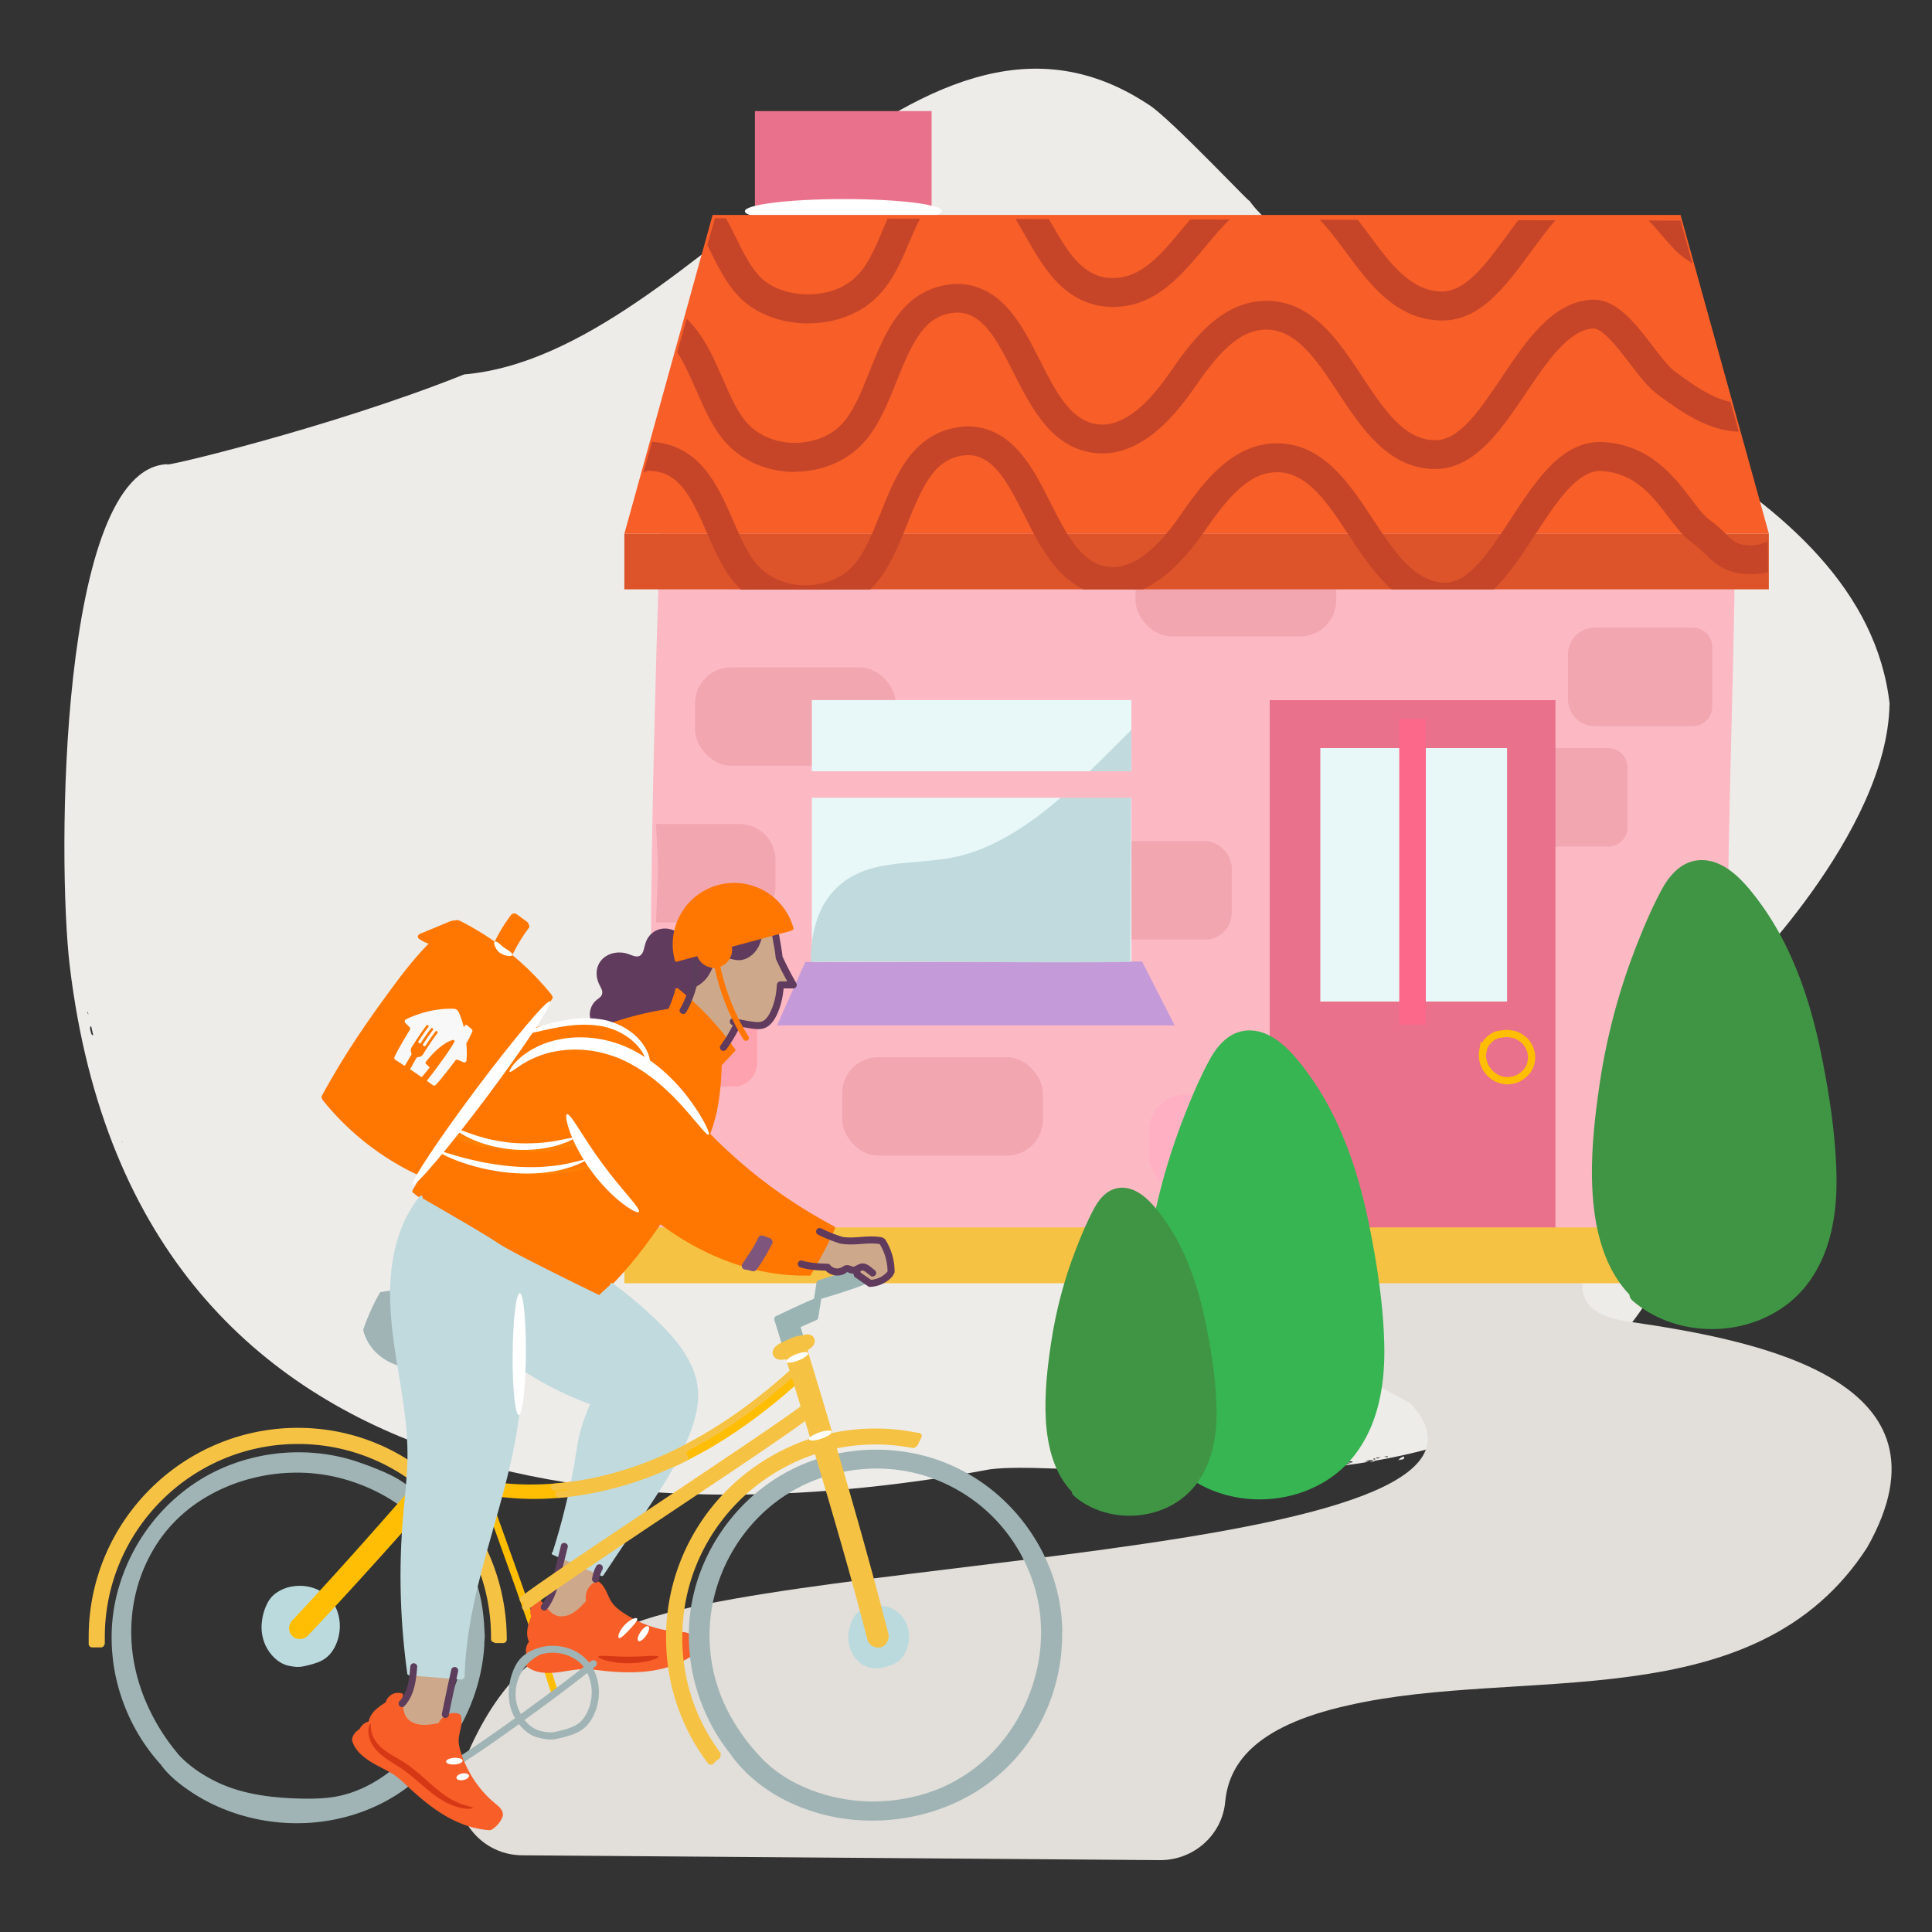 <svg xmlns="http://www.w3.org/2000/svg" viewBox="0 0 200 200"><rect x="0" y="0" width="200" height="200" fill="#333333" stroke="none"/><defs><clipPath id="clippath-2"><path style="stroke-width:0;fill:none" d="m183 55.6-1.12-4.05-2.79-10.12-5.12-18.59-28.66-.07-20.73-.05-50.57-.13-9.2 32.71-.01 5.74 46.63-.03h71.61L183 55.6z"/></clipPath><style>.cls-10,.cls-12,.cls-15,.cls-16,.cls-17,.cls-18,.cls-19,.cls-20,.cls-23,.cls-24,.cls-25,.cls-26,.cls-28,.cls-31,.cls-32,.cls-34,.cls-35,.cls-6,.cls-7{stroke-width:0}.cls-6{fill:#603b5d}.cls-7{fill:#5c3d5b}.cls-10{fill:#3f9544}.cls-12{fill:#c64528}.cls-15{fill:#d63715}.cls-16{fill:#cea88a}.cls-17{fill:#c1dade}.cls-18{fill:#badade}.cls-19{fill:#a0b4b5}.cls-20{fill:#f70}.cls-23{fill:#fff}.cls-24{fill:#e8f8f9}.cls-25{fill:#ea718b}.cls-26{fill:#ffbe04}.cls-28{fill:#fd7f03}.cls-31{fill:#fcb9c4}.cls-32{fill:#f2a6b0}.cls-34{fill:#f75e28}.cls-35{fill:#f6c243}</style></defs><path d="M195.62 72.93c-2.6-23.45-37.83-33.61-56.5-44.62-2.67-1.58-7.97-4.76-9.89-7.7 1.57 1.94-8.23-8.61-10.47-9.87C94.35-5.25 72.43 36.65 48.05 38.76c-13.89 5.56-31.86 9.79-30.71 9.29-11.23.4-11.45 40.99-10.11 52.03C14.35 158.83 71 158 102.5 152.1c12.74-1.6 68.27 11.02 74.05-35.03-1.44-4.14 1.08-6.82.9-12.01 1.49-.77-.77 5.13.59 2.15.64 1.88.47-3.34.72-3.91-.54 1.73-1.63 2.27-.88.09 2.24-1.8 17.51-17.32 17.72-30.47Zm-9.49-17.53s-.08 0-.11-.01l.11.01Zm-43.94 95.69c-.09-.17.22-.13.18 0h-.18Zm-3.73.55c-.95.48-.65-.49.07-.37-.45.18.22.34-.07.37ZM82.59 20.66c0-.01.01-.02 0 0Zm60.31 130.19c-.17.08-.32.2-.48.06.17-.02.32-.04.48-.06Zm.21-.01c.17-.04.71-.2.52.02-.15-.05-.33-.09-.52-.02Zm16.91-109.42c-.11-.05-.56-.15-.14-.1l.14.1Zm-77.3-21.06c-.09.17-.17.46-.33.2.08-.06.22-.17.33-.2Zm-2.42 1.92c-.05.12-.09.24-.14.35-.06-.07.1-.3.14-.35Zm-.76.42v.08c-.04 0-.04-.03 0-.08ZM7.82 104.58s.04.05.03.09l-.03-.09Zm1.26.13c.03.12.05.24.08.36-.03-.08-.16-.27-.08-.36Zm.23 1.73c.13-.68.24.46.34.69-.1.09-.21.02-.34-.69Zm3.31 11.66c.02.05.04.11.06.16-.05-.04-.06-.11-.06-.16Zm104.34 33.95c.46.41-.47.11-.49-.08 2.31-.1 3.2.56.49.08Zm8.09.51-.11-.05c.26-.05.41-.1.11.05Zm12.42-.69c.11 0 .25.01.06.05-.03-.02-.05-.03-.06-.05Zm1.48-.27c.11-.1.44-.13.87-.18-.32.13-.58.31-.87.18Zm.9-.19-.4-.04c.23-.21.89-.03.4.04Zm1.46-.1c.34-.16.65-.23.99-.05-.17.14-.64.02-.99.05Zm3.45-.16c0 .36-.12-.24.59-.37.1.38-.31.29-.59.37Zm3.83-.44s.02-.07.05-.09l-.05.09Zm.15-.79c-.39.04-.38-.14-.42-.32.4-.16.84-.29.42.32Z" style="fill:#eeece9;stroke-width:0" id="BG_Strong"/><g id="Illustrations"><path class="cls-25" d="M78.15 97.74h18.29V11.5H78.15V97.74z"/><path class="cls-23" d="M97.48 21.84c0-.69-4.57-1.24-10.2-1.23-5.63 0-10.18.57-10.17 1.26 0 .69 4.57 1.24 10.2 1.24 5.63 0 10.18-.57 10.17-1.26Z"/><path d="m54.05 192.06 66.01.5c3.46.03 6.44-2.56 6.77-6.01.35-3.7 2.71-7.8 12.77-10.02 17.97-4.11 42.1 1.6 53.69-16.34 9.78-17.26-11.03-21.41-24.72-23.38-8.56-1.23-2.62-7.28-4.37-9.47-1.35-1.69-3.08 3.83 0 0-3.32 4.12-24.18-2.94-29.58 0-2.65 11.65 4.08 13.84 11.38 17.92 15.34 16.55-71.84 15.7-83.25 24.24-7.48-.44-12.39 6.83-14.93 13.49-1.66 4.36 1.57 9.04 6.23 9.07Z" style="fill:#e2ded9;stroke-width:0"/><path class="cls-31" d="m67.34 129.95 111.37-2.47-.45-11.91.59-11.63c-.25-9.12.7-37.73.7-42.93l-.8-1.76-1.49-18.29-108.31.29-.8 19.76c-.11 2.79-.81 26.59-.75 37.42l-.05 31.53Z"/><path class="cls-32" d="M153.56 84.89v-4.71c0-1.51 1.23-2.74 2.74-2.74h10.18c1.11 0 2.01.9 2.01 2.01v6.18c0 1.11-.9 2.01-2.01 2.01H156.3c-1.51 0-2.74-1.23-2.74-2.74Z"/><rect x="118.95" y="113.3" width="20.78" height="10.19" rx="3.73" ry="3.73" style="fill:#ffb1c3;stroke-width:0"/><rect class="cls-32" x="117.55" y="55.69" width="20.78" height="10.19" rx="3.73" ry="3.73"/><rect class="cls-32" x="71.95" y="69.08" width="20.78" height="10.19" rx="3.73" ry="3.73"/><rect class="cls-32" x="106.73" y="87.07" width="20.78" height="10.19" rx="2.74" ry="2.74"/><path class="cls-25" d="M161.02 72.48v55.03h-29.58V72.48h29.58z"/><path class="cls-24" transform="rotate(-180 100.58 86.03)" d="M84.04 72.48h33.08v27.11H84.04z"/><rect x="156.47" y="41.64" width="20.78" height="10.19" rx="1.74" ry="1.74" transform="rotate(-179.98 166.863 46.73)" style="fill:#ff5b00;stroke-width:0"/><path style="fill:#dd542a;stroke-width:0" d="M105.35 55.23H183.11v5.78H64.63v-5.78h40.72z"/><path class="cls-34" d="M64.63 55.23H183.11l-9.14-32.98H73.77l-5.18 18.71-2.82 10.19-1.13 4.08Z"/><rect class="cls-32" x="87.18" y="109.44" width="20.78" height="10.19" rx="3.73" ry="3.73"/><path d="M75.94 102.3c1.35 0 2.44 1.09 2.44 2.44v5.31c0 1.35-1.09 2.44-2.44 2.44h-5.88c-.95 0-1.71-.77-1.71-1.72l.06-6.78c0-.94.77-1.69 1.71-1.69h5.83Z" style="fill:#ffa2af;stroke-width:0"/><path class="cls-32" d="M162.32 72.42v-4.71c0-1.51 1.23-2.74 2.74-2.74h10.18c1.11 0 2.01.9 2.01 2.01v6.18c0 1.11-.9 2.01-2.01 2.01h-10.18c-1.51 0-2.74-1.23-2.74-2.74Z"/><path style="fill:#c59ad9;stroke-width:0" d="M121.6 106.15H80.44l2.92-6.56 34.87-.05 3.37 6.61z"/><path class="cls-17" d="M83.93 99.59c0-8.77 6.03-9.75 8.14-10.07s4.27-.33 6.38-.72c7.25-1.33 13.45-8.05 18.67-13.25l-.11 24.03c-10.4.15-22.68-.15-33.08 0"/><path class="cls-35" transform="rotate(-180 123.87 129.95)" d="M64.63 127.06h118.48v5.78H64.63z"/><path class="cls-31" transform="rotate(-180 100.95 81.22)" d="M83.03 79.85h35.84v2.75H83.03z"/><path class="cls-24" transform="rotate(-180 146.35 90.56)" d="M136.69 77.44h19.33v26.24h-19.33z"/><path transform="rotate(90 146.23 90.26)" style="fill:#fc688a;stroke-width:0" d="M130.42 88.89h31.63v2.75h-31.63z"/><path d="M153.56 108.61c.09-.46.48-.94.88-1.21.19-.14.41-.25.64-.3.25-.05.51-.08.76-.11.25-.02.51.03.76.07.23.04.46.14.66.25.11.06.18.12.3.21.07.05.19.13.27.21.45.46.72 1.09.72 1.74 0 .16-.05.46-.08.61-.05.2-.13.39-.24.57-.18.29-.37.49-.63.69-.26.2-.49.33-.82.43l-.11.03c-.19.04-.42.07-.61.08a2.628 2.628 0 0 1-1.35-.4c-.29-.2-.48-.37-.69-.64-.19-.24-.22-.29-.34-.58-.14-.33-.19-.57-.22-.94-.02-.24.04-.5.08-.73Z" style="stroke-miterlimit:10;stroke:#ffbe00;stroke-width:.75px;fill:none"/><path class="cls-32" d="M80.28 91.76v-2.73a3.73 3.73 0 0 0-3.73-3.73h-8.64l.22 4.46-.22 5.73h8.64a3.73 3.73 0 0 0 3.73-3.73Z"/><g style="clip-path:url(#clippath-2)"><path class="cls-12" d="M83.66 33.48c-2.56 0-5.12-.84-6.91-2.51-1.48-1.44-2.4-3.3-3.28-5.1-1.64-3.33-2.8-5.38-5.81-5.46-.86.02-1.69.88-1.86 1.64-.1.46.09.55.25.63l-1.32 2.7c-1.52-.74-2.24-2.27-1.87-3.97.41-1.89 2.23-3.93 4.79-4 5.06.12 6.97 4.01 8.5 7.13.81 1.64 1.57 3.19 2.66 4.25 2.35 2.2 7.09 2.26 9.54.1 1.41-1.24 2.16-3.01 2.95-4.89.29-.7.59-1.39.91-2.06 1.83-3.79 4.85-6.03 8.13-5.98 4.46.06 6.55 3.74 8.4 6.99 1.56 2.75 3.04 5.35 5.69 5.78 3.4.45 5.51-2.08 7.94-5.01 2.41-2.89 5.13-6.16 9.55-6.24h.07c4.67 0 7.39 3.67 9.8 6.91 2.17 2.92 4.21 5.68 7.36 5.79 2.55.06 4.64-2.79 6.87-5.83 2.61-3.56 5.33-7.23 9.48-7 4.74.27 7.18 3.14 8.96 5.23.62.73 1.21 1.42 1.71 1.74.78.51 1.34.98 1.78 1.36.87.75 1.2 1.03 2.59 1.06 1.23.03 2.63-.62 3.27-1.5.42-.59.28-.97.24-1.1l2.82-1.01c.46 1.29.24 2.66-.63 3.86-1.22 1.7-3.53 2.79-5.77 2.74-2.46-.06-3.44-.89-4.47-1.78-.42-.36-.85-.72-1.46-1.12-.86-.56-1.59-1.41-2.36-2.31-1.59-1.87-3.4-3.98-6.85-4.18-2.56-.16-4.65 2.73-6.89 5.78-2.59 3.53-5.27 7.22-9.39 7.05-4.6-.15-7.29-3.79-9.67-7-2.27-3.05-4.22-5.69-7.37-5.69h-.04c-3.03.05-5.1 2.53-7.28 5.16-2.62 3.15-5.6 6.72-10.68 6.05-4.11-.67-6.1-4.17-7.86-7.27-1.92-3.38-3.27-5.44-5.83-5.47h-.05c-3.02 0-4.85 3.28-5.33 4.29-.3.63-.57 1.27-.85 1.92-.89 2.1-1.8 4.28-3.73 5.98-1.77 1.55-4.23 2.33-6.68 2.33Z"/><path class="cls-12" d="M82.32 48.86h-.17c-2.67-.04-5.17-1.09-6.87-2.88-1.44-1.53-2.35-3.62-3.23-5.64-1.69-3.88-2.93-6.25-5.92-6.35-.8.02-1.63.99-1.85 1.88-.13.56-.03.93.3 1.11l-1.45 2.63c-1.55-.85-2.23-2.56-1.77-4.45.48-1.98 2.32-4.11 4.77-4.17 5.19.17 7.11 4.59 8.66 8.15.81 1.87 1.58 3.63 2.66 4.77 1.14 1.2 2.87 1.91 4.74 1.94 1.88 0 3.62-.62 4.8-1.79 1.31-1.29 2.15-3.4 3.04-5.64 1.64-4.11 3.49-8.77 9.01-9.04 4.64.07 6.74 4.23 8.6 7.9 1.59 3.15 3.09 6.12 5.75 6.61 2.37.43 4.96-1.33 7.68-5.27 2.05-2.96 5.16-7.44 9.96-7.48h.06c4.75 0 7.5 4.16 9.92 7.84 2.2 3.33 4.27 6.47 7.41 6.59 2.6.14 4.77-3.13 7.06-6.54 2.56-3.8 5.2-7.73 9.23-8 2.6-.17 4.58 2.45 6.35 4.76.82 1.08 1.68 2.2 2.34 2.68 2.17 1.58 4.36 3.18 6.71 3.24 1.12 0 2.43-.6 3.13-1.54.3-.4.62-1.03.39-1.73l2.86-.92c.48 1.5.18 3.07-.85 4.44-1.29 1.72-3.5 2.81-5.61 2.73-3.27-.09-5.97-2.06-8.35-3.79-1.06-.77-2-2.01-3-3.32-1.11-1.45-2.79-3.64-3.76-3.58-2.57.17-4.79 3.48-6.95 6.68-2.66 3.95-5.4 8.02-9.67 7.87-4.68-.18-7.4-4.3-9.8-7.94-2.2-3.34-4.28-6.49-7.42-6.49h-.04c-3 .02-5.27 2.94-7.52 6.19-3.45 4.99-7.05 7.18-10.69 6.51-4.12-.76-6.12-4.71-7.89-8.21-1.95-3.87-3.32-6.22-5.87-6.26-3.25.16-4.54 2.8-6.27 7.15-.97 2.43-1.96 4.93-3.73 6.67-1.72 1.69-4.18 2.66-6.79 2.66Z"/><path class="cls-12" d="M83.42 63.6h-.17c-2.67-.04-5.17-1.09-6.87-2.88-1.44-1.53-2.35-3.62-3.23-5.64-1.69-3.88-2.93-6.25-5.92-6.35-.8.02-1.63.99-1.85 1.88-.13.56-.03.93.3 1.11l-1.45 2.63c-1.55-.85-2.23-2.56-1.77-4.45.48-1.98 2.32-4.11 4.77-4.17 5.19.17 7.11 4.59 8.66 8.15.81 1.87 1.58 3.63 2.66 4.77 1.14 1.2 2.87 1.91 4.74 1.94 1.87 0 3.62-.62 4.8-1.79 1.31-1.29 2.15-3.41 3.05-5.64 1.64-4.11 3.5-8.78 9.01-9.03 4.64.07 6.74 4.23 8.59 7.9 1.59 3.15 3.09 6.12 5.75 6.61 2.38.44 4.96-1.34 7.68-5.27 2.05-2.96 5.16-7.44 9.96-7.48h.06c4.75 0 7.5 4.16 9.92 7.84 2.2 3.33 4.27 6.47 7.41 6.59h.1c2.46 0 4.66-3.37 6.79-6.62 2.63-4.03 5.36-8.21 9.61-7.93 4.82.31 7.29 3.57 9.09 5.94.64.84 1.24 1.63 1.74 2 .79.58 1.35 1.11 1.8 1.55.9.87 1.2 1.16 2.57 1.2 1.13.02 2.43-.6 3.13-1.54.3-.4.62-1.03.39-1.73l2.86-.92c.48 1.5.18 3.07-.85 4.44-1.29 1.72-3.5 2.81-5.61 2.73-2.53-.07-3.52-1.02-4.57-2.03-.42-.41-.86-.83-1.48-1.28-.86-.63-1.59-1.59-2.37-2.61-1.61-2.13-3.44-4.54-6.89-4.76-2.5-.18-4.74 3.26-6.9 6.57-2.61 4-5.31 8.14-9.52 7.98-4.68-.18-7.4-4.3-9.8-7.94-2.2-3.34-4.28-6.49-7.42-6.49h-.04c-3 .02-5.27 2.94-7.52 6.19-3.45 4.99-7.05 7.18-10.69 6.51-4.12-.76-6.12-4.71-7.89-8.21-1.95-3.87-3.32-6.22-5.87-6.26-3.25.15-4.54 2.8-6.27 7.15-.97 2.43-1.97 4.93-3.73 6.67-1.72 1.7-4.18 2.66-6.79 2.66Z"/><path d="M62.79 75.66c-2.48-1.36-.52-5.74 2.32-5.81 6.43.21 6.63 8.69 10.19 12.45 2.98 3.14 8.61 3.23 11.69.18 4.12-4.06 3.82-13.91 11.07-14.24 7.08.11 7.04 13.21 14.01 14.49 3.8.7 6.99-2.72 9.19-5.89 2.19-3.16 4.87-6.81 8.74-6.83 7.89-.06 9.45 14.12 17.33 14.43 6.74.26 9.73-14.1 16.46-14.55 2.82-.19 5.42 5.49 7.7 7.15 2.28 1.66 4.72 3.45 7.55 3.53s5.85-2.54 5-5.22" style="stroke:#d73715;stroke-width:7px;stroke-miterlimit:10;fill:none"/></g><path class="cls-10" d="M190.11 121.63c-.09-4.18-.75-8.43-1.58-12.52-.83-4.08-2.04-8.1-3.96-11.81-.96-1.85-2.1-3.59-3.42-5.19-1.24-1.5-2.95-3.09-5.03-3.07-1.91.02-3.2 1.42-4.06 2.98-1.09 1.99-1.97 4.12-2.79 6.23a65.124 65.124 0 0 0-3.64 13.73c-.99 6.63-2.08 16.64 3.05 22.04.01.23.12.46.36.66 5.17 4.41 13.77 3.76 18-1.68 2.5-3.23 3.15-7.38 3.07-11.37Z"/><path d="M143.3 139.26c-.09-4.18-.75-8.43-1.58-12.52-.83-4.08-2.04-8.1-3.96-11.81-.96-1.85-2.1-3.59-3.42-5.19-1.24-1.5-2.95-3.09-5.03-3.07-1.91.02-3.2 1.42-4.06 2.98-1.09 1.99-1.97 4.12-2.79 6.23a65.124 65.124 0 0 0-3.64 13.73c-.99 6.63-2.08 16.64 3.05 22.04.01.23.12.46.36.66 5.17 4.41 13.77 3.76 18-1.68 2.5-3.23 3.15-7.38 3.07-11.37Z" style="fill:#37b552;stroke-width:0"/><path class="cls-10" d="M125.93 145.75c-.06-2.93-.53-5.9-1.11-8.76-.58-2.85-1.43-5.67-2.77-8.26-.67-1.29-1.47-2.51-2.39-3.63-.87-1.05-2.07-2.16-3.52-2.15-1.33.01-2.24.99-2.84 2.08-.76 1.39-1.38 2.88-1.95 4.36-1.2 3.1-2.05 6.33-2.54 9.61-.7 4.64-1.46 11.65 2.14 15.42 0 .16.08.32.25.46 3.62 3.08 9.64 2.63 12.59-1.18 1.75-2.26 2.21-5.17 2.15-7.95Z"/><path class="cls-18" d="M93.81 168.01c-.48-1.08-1.55-1.72-2.7-1.8-.2-.01-.36.18-.36.36 0 .21.17.35.36.36.1 0 .19.02.28.04.09.57.23 1.58.26 1.72.04.2.27.8.21 1.02s-.51.64-.9.66-.72-.23-.92-.59c-.16-.29-.48-1.79-.61-2.42.04-.03.08-.05.13-.08.16-.1.24-.33.13-.5s-.32-.24-.5-.13c-.2.12-.4.26-.55.43s-.28.37-.38.58c-.24.49-.38 1.02-.43 1.57-.09 1 .27 2.02.99 2.72.38.37.83.62 1.36.7.25.04.52.08.78.05s.5-.1.74-.16c.47-.12.93-.28 1.32-.58s.66-.75.84-1.21c.35-.88.32-1.89-.06-2.76ZM34.62 166.18c-.22-.41-.85-.04-.63.37.01.03.03.06.04.08-.59.58-1.94 1.9-2.15 2.12-.27.29-.86.63-1.1.5s-.67-.77-.36-1.17c.31-.41 1.98-2.13 2.03-2.18.03-.03.21-.32.36-.56.03.02.07.04.1.06.4.24.77-.39.37-.63-.94-.57-2.09-.73-3.16-.52-.52.1-1.03.31-1.47.61s-.77.68-1 1.16c-.32.64-.5 1.33-.56 2.04-.09 1.05.19 2.14.82 2.99.42.56.94 1.03 1.6 1.28.31.12.64.16.97.21.35.04.68.02 1.02-.06.62-.14 1.26-.29 1.83-.59s1.03-.8 1.33-1.4c.69-1.34.7-2.99-.02-4.32Z"/><path d="M89.83 132.41c-.11-.18-.32-.21-.5-.13l-.5-.45.06-.03c.18-.08.22-.34.13-.5-.11-.18-.32-.21-.5-.13-1.15.53-2.38.93-3.6 1.3-.03 0-.05.02-.08.03-.14.02-.28.12-.31.26-.09.56-.18 1.12-.27 1.69-.02 0-.04.01-.06.02-1.29.56-2.57 1.16-3.84 1.76-.01 0-.03.01-.04.02-.06.03-.1.07-.13.13v.03a.31.31 0 0 0-.02.25l.75 2.43c.06.19.25.31.45.25s.31-.26.25-.45v-.02l.87-.29c.06.17.26.29.44.23.19-.06.31-.25.25-.45l-.3-.98c.55-.25 1.1-.49 1.65-.73.05-.02.09-.06.12-.11a.37.37 0 0 0 .05-.11c.11-.66.21-1.33.32-1.99.04 0 .07 0 .12-.02.82-.25 1.64-.5 2.45-.77.72-.23 1.45-.47 2.14-.79.18-.08.22-.34.13-.5Z" style="fill:#9ab4b4;stroke-width:0"/><path class="cls-19" d="M50.18 169.58v-.43c0-.04 0-.07-.02-.11-.06-1.81-.3-3.61-.88-5.34-.28-.82-.62-1.62-.99-2.4-.47-.99-.97-1.95-1.59-2.85-.77-1.12-1.67-2.16-2.66-3.1-.34-.32-.86.19-.51.51.85.8 1.63 1.68 2.31 2.63.65.9 1.19 1.86 1.67 2.86.37.78.69 1.47.97 2.26.2.55.37 1.14.51 1.73l-.26.69c-.23-1.32-.63-2.6-1.18-3.82-.76-1.71-1.82-3.28-3.1-4.64-.35-.37-.71-.72-1.09-1.06-.15-.13-.37-.14-.51 0-.13.13-.15.38 0 .51 1.39 1.24 2.56 2.7 3.46 4.33.9 1.63 1.45 3.24 1.74 4.99.29 1.75.24 3.45-.08 5.15-.32 1.69-.92 3.34-1.71 4.87-.81 1.56-1.83 3.02-3 4.33s-2.51 2.52-4 3.47c-1.54.99-3.24 1.68-5.06 1.91-1.02.13-2.05.14-3.08.12a33.97 33.97 0 0 1-3.04-.2c-1.89-.22-3.78-.65-5.51-1.46-1.54-.73-3.01-1.7-4.16-2.97-.01-.03-.03-.05-.05-.08-1.14-1.36-2.1-2.86-2.87-4.46s-1.32-3.27-1.63-5-.35-3.46-.15-5.18c.21-1.72.67-3.37 1.38-4.92.71-1.55 1.64-2.97 2.8-4.2 1.06-1.12 2.26-2.06 3.6-2.83 1.35-.78 2.78-1.37 4.29-1.78 1.52-.41 3.04-.63 4.61-.66 1.57-.03 3.13.14 4.67.52 1.8.45 3.53 1.15 5.12 2.1.39.23.77.48 1.14.74.16.11.4.03.5-.13.09-.16.05-.33-.07-.45l.47-.52c.15.11.35.13.5-.01.13-.13.16-.39 0-.51-.43-.34-.87-.68-1.34-.97-.41-.26-.85-.48-1.3-.69-.91-.42-1.85-.78-2.8-1.11-1.85-.66-3.81-1.01-5.77-1.07-1.96-.06-3.94.17-5.83.69-1.88.51-3.7 1.31-5.34 2.38-1.53 1-2.92 2.23-4.11 3.62a19.623 19.623 0 0 0-2.93 4.6c-.76 1.67-1.3 3.44-1.56 5.25-.27 1.89-.24 3.8.06 5.69.3 1.87.88 3.7 1.7 5.41.81 1.69 1.87 3.27 3.13 4.66.78 1.09 1.85 1.96 2.95 2.71 1.29.89 2.7 1.6 4.17 2.14 2.91 1.07 6.09 1.46 9.17 1.12s6.06-1.39 8.61-3.14c2.5-1.71 4.57-4.02 6.06-6.65 1.48-2.62 2.38-5.57 2.55-8.58 0-.12 0-.24.01-.36 0-.03.01-.06.01-.1v-.21Zm-8.15 14.65s-.05.03-.07.05l-.75-.63c.57-.46 1.11-.95 1.63-1.47 1.3-1.29 2.45-2.74 3.4-4.31.05-.08.09-.15.13-.23.17-.04.58-.13.88-.03.05.02.1.04.14.07-1.29 2.53-3.12 4.79-5.37 6.54Z"/><path class="cls-26" d="M48.76 149.91c.24-.27.38-.43.38-.43l-.52-1.49-.15.16c0-.08-.04-.15-.1-.21-.13-.13-.39-.15-.51 0a890.52 890.52 0 0 1-6.97 8.03c-2.3 2.62-4.62 5.23-6.97 7.81-1.24 1.36-2.49 2.72-3.76 4.06-.04.04-.07.09-.08.14 0 0 0 .01-.01.02-.21.38-.19.88.07 1.23.14.19.31.32.54.39.2.06.41.05.61.02.22-.04.44-.16.59-.32 2.22-2.35 4.4-4.73 6.57-7.13 2.17-2.4 4.45-4.96 6.65-7.47 1.24-1.41 2.47-2.83 3.71-4.25.13-.15.15-.37 0-.51a.138.138 0 0 0-.04-.03Z"/><path style="fill:#f4c044;stroke-width:0" d="M30.06 167.99v-.01.01z"/><path class="cls-26" d="m82.21 142.62-.02-.15.02-.02c.21-.19.11-.45-.08-.56v-.05l-.03.03a.357.357 0 0 0-.39.06 60.029 60.029 0 0 1-5.14 4.14c-1.8 1.28-3.68 2.45-5.64 3.47-2 1.04-4.07 1.91-6.22 2.59-2.25.7-4.56 1.19-6.91 1.41-2.38.22-4.79.18-7.16-.19-.16-.03-.32-.05-.48-.08-.58-1.64-1.16-3.28-1.72-4.93-.74-2.14-1.45-4.29-2.13-6.45-.08-.25-.16-.5-.23-.75-.14-.45-.84-.26-.7.19.66 2.14 1.36 4.26 2.09 6.38.63 1.86 1.28 3.71 1.94 5.56-.05.04-.09.1-.11.17-.05.18.06.41.25.45.03 0 .05 0 .08.01.02.05.04.11.06.16-.04.04-.07.09-.09.15-.05.18.06.41.25.45h.05c.81 2.27 1.63 4.55 2.44 6.82.81 2.26 1.61 4.52 2.39 6.78.72 2.09 1.43 4.19 2.1 6.3.08.24.15.48.23.72.14.45.84.26.7-.19-.65-2.08-1.34-4.15-2.05-6.21-.77-2.25-1.56-4.5-2.36-6.74-.83-2.32-1.66-4.63-2.49-6.95-.04-.13-.09-.25-.13-.38 2.08.33 4.18.43 6.28.31 2.39-.14 4.78-.55 7.1-1.19 2.26-.63 4.45-1.48 6.55-2.51a45.78 45.78 0 0 0 5.86-3.43c1.88-1.29 3.68-2.71 5.4-4.21.21-.19.42-.37.63-.56.28-.25 0-.63-.3-.61Z"/><path class="cls-16" d="M84.2 131.16s.58-1.15.83-1.55.91-1.68.91-1.68.93.38 2.06.43c1.13.05 3.05 0 3.19.08s.49.37.72 1.29c.24.92.43 1.71.33 1.92-.1.21-.26.48-.66.71s-.91.81-1.25.63-.53-.08-.81-.4-.4-.35-.68-.63-.39-.46-.39-.46-.5-.33-.77-.18-.28.3-.67.33-.73.07-1.07-.2-.3-.31-.56-.29c-.25.02-.65.08-.82.03s-.36-.03-.36-.03ZM41.41 176.36c.2 0 .55-.32.77-.83.22-.51.37-.93.44-1.32s.14-.95.14-.95l4.15.41-.73 3.46-.07.69-.63.76s-.97.04-1.51.07-.86.03-1.28-.22-.89-.72-.98-1.09c-.09-.37-.29-.99-.29-.99ZM56.33 166.38s.46-.53.7-1.17.54-1.68.7-2.32l.43-1.74 3.69 1.59-.19.74-.04.42s-.67.72-.72 1.01-.05.99-.05.99-.84.85-1.21 1.08c-.37.23-.86.52-1.3.52s-.77.04-1.16-.27-.84-.85-.84-.85Z"/><path class="cls-35" d="M52.46 169.73c0-4.29-1.23-8.41-3.52-11.95-.45-.93-.9-1.77-1.31-2.36-.59-.86-1.78-1.77-3.08-2.61-3.86-3.24-8.66-5-13.71-5-11.95 0-21.66 9.72-21.66 21.66v.76c.03.17.17.31.36.31h.91c.16 0 .32-.12.35-.28.04-.05.06-.11.05-.18v-.61c0-11.02 8.97-19.99 19.99-19.99s19.99 8.97 19.99 19.99v.22c0 .16.12.29.28.31.06.06.14.09.24.09h.74c.09 0 .19-.04.26-.11.02-.02.04-.05.05-.07a.28.28 0 0 0 .06-.18Z"/><path class="cls-16" d="m71.13 103.78.55-1.67s.44-.12.84-.64c.4-.53.93-1.49 1.05-1.49s1-.91 1-.91 1.21.23 1.74.14.7 0 1.15-.37.95-.95 1.01-1.1.13-.68.13-.68l1.69-.29.42 2.71 1.37 2.37-1.28.08s-.17 1.53-.37 2.08-.55 1.58-1.04 1.84-.5.36-1.02.3-1.77-.27-1.76-.27-.59.76-.65.87-.63 1.06-.63 1.06-.98-1.26-1.57-1.87c-.59-.61-2.62-2.16-2.62-2.16Z"/><path class="cls-34" d="M71.41 169.55c.17.55.14 1.13-.09 1.66-.03.08.04.18.11.2.09.03.17-.03.2-.11.24-.58.27-1.24.09-1.83-.06-.2-.38-.12-.32.09Z"/><path class="cls-34" d="M71.64 169.35c-.22-.28-.56-.36-.9-.4-.39-.04-.79-.04-1.18-.09-.81-.1-1.61-.29-2.38-.56s-1.51-.63-2.21-1.06-1.39-.89-1.78-1.6c-.36-.66-.55-1.44-1.19-1.9-.04-.03-.09-.04-.13-.02-.15-.02-.35.1-.45.16-.2.13-.37.3-.5.5-.27.41-.33.91-.27 1.39-.64.69-1.37 1.47-2.37 1.55-.49.04-.93-.12-1.29-.46s-.67-.75-.98-1.14v-.06c-.02-.08-.12-.14-.2-.11-.36.13-.66.4-.81.76-.08.18-.11.39-.1.58 0 .12.02.3.1.41-.34.84-.64 1.8-.24 2.66-.12.15-.22.32-.27.51-.03.1-.04.21-.05.32 0 .12.02.23.02.34 0 .11-.05.2-.08.3-.03.11-.04.22-.05.34 0 .24.05.46.15.68.02.05.05.07.09.08.01.01.02.03.04.04.78.6 1.85.66 2.8.58 1.18-.1 2.33-.44 3.53-.35.6.04 1.19.13 1.79.19s1.23.1 1.85.12c1.17.03 2.35-.03 3.5-.26 1.21-.24 2.38-.68 3.41-1.35.12-.08.08-.24-.02-.29.07-.15.16-.38.18-.46.02-.11 0-.77-.05-1.13.08-.05.12-.17.05-.26Z"/><path class="cls-28" d="M50.64 142c.2-.69.41-1.38.63-2.06.04-.12-.05-.26-.17-.3-.13-.04-.26.04-.3.17-.22.68-.43 1.37-.63 2.06-.08.3.38.43.47.13Z"/><path class="cls-19" d="M51.23 139.77c.02-.92-.88-1.41-1.62-1.68-.87-.31-1.72-.65-2.52-1.12-1.57-.93-2.82-2.38-4.54-3.06-.46-.18-.95-.3-1.44-.32-.56-.03-1.12.07-1.68.17a.19.19 0 0 0-.16.17c-.01.01-.03.03-.04.05-.64 1.15-1.18 2.36-1.61 3.61-.02.06-.02.11 0 .15v.02c.41 1.61 1.66 2.88 3.2 3.46.92.34 1.91.47 2.88.59 1.03.12 2.07.21 3.11.27 1.17.07 2.34.11 3.52.14.27 0 .29-.36.07-.44.14-.41.43-1.31.59-1.79.11 0 .23-.07.23-.22Z"/><path class="cls-7" d="M79.93 95.14z"/><path class="cls-6" d="M79.93 95.14c-.92-.02-1.46.83-1.72 1.6-.06.16-.11.32-.16.48l-1.71.46s-1.94.58-2.2.68c-.26.11-2 .45-2 .45l-2.11.57c-.32-.81-.28-2.08-.25-2.51.05-.02.09-.06.12-.12.08-.13.04-.35-.11-.42-.55-.25-1.18-.29-1.74-.06-.51.21-.93.62-1.14 1.13-.1.23-.16.48-.22.72-.06.22-.11.45-.25.63-.37.51-.96.15-1.42 0-1.08-.37-2.41-.06-3 .98-.29.51-.32 1.13-.17 1.69.08.3.21.57.36.84.11.21.18.41.12.64-.08.29-.33.43-.55.6-.24.19-.43.43-.55.71-.28.62-.22 1.33.17 1.9.09.14.27.2.42.11.01 0 .02-.01.03-.02.18.18.36.3.36.3s1.93-.69 2.78-.94c.49-.15 4.36-1.01 4.36-1.01l.74-2.07 1.31 1.03.25-1.19c.54-.2 1.04-.54 1.42-.97.27-.32.46-.67.63-1.04.15-.32.29-.68.58-.9.72-.58 1.57.08 2.37-.02.93-.11 1.64-.8 1.99-1.64.18-.43.27-.9.5-1.3.09-.15.21-.3.34-.4.15-.12.28-.16.46-.16.47 0 .47-.72 0-.73Z"/><path class="cls-28" d="M62.87 106.25h.01-.01z"/><path class="cls-20" d="M86.29 126.92a52.671 52.671 0 0 1-8.43-5.59 55.08 55.08 0 0 1-3.78-3.39c-.19-.19-.38-.38-.56-.57.09-.24.18-.48.26-.73.66-2.03.86-4.15.93-6.27 0-.03 0-.06-.01-.08l1.38-1.48c.09-.1.05-.22-.04-.28-1.27-1.82-2.76-3.47-4.4-4.96-.47-.42-.95-.84-1.43-1.23-.02-.01-.03-.02-.05-.03-.09-.04-.21-.02-.25.09a11.248 11.248 0 0 1-.72 2.04c-2.02.3-4.01.8-5.94 1.46-.13.05-.15.2-.09.29-.14.04-.23.06-.27.06.1.03 2.96.76 3.9 1.27.96.52 1.47 1.4 1.94 2.25.47.85.54 2.77.54 2.77l-.19-.16c-.72-.8-1.47-1.58-2.29-2.28l-.06-.09c-.39-.62-3.37-1.7-4.44-1.94-.81-.18-2.45-.11-3.19-.07.06-.13-.09-.32-.26-.23-1.83.92-3.58 2-5.23 3.21a37.85 37.85 0 0 0-4.46 3.85c-.79.79-1.54 1.61-2.26 2.47-.06.07-.06.14-.02.21-.07.07-.11.12-.11.12s3.68.99 4.9 1.22c1.23.23 5.3.14 6.6-.03 1.3-.17 1.74-.38 1.74-.38l.04.04c.17.22.35.44.52.65.38.46.75.89 1.12 1.32-.74.23-3.55 1.06-5.33.84-2.06-.26-4.84-.34-6.52-.68-1.42-.29-3.5-1.04-4.11-1.27.09-.18-.2-.33-.33-.16-.96 1.28-1.85 2.61-2.66 3.99-.02.03-.02.06-.03.09-.03.06-.03.13.04.19 2.15 1.74 4.54 3.12 6.96 4.44a318.98 318.98 0 0 0 12.2 6.3c.06.05.16.07.24 0 2.37-2.22 4.41-4.76 6.23-7.45 1.03.76 2.11 1.47 3.22 2.09 1.72.96 3.62 1.79 5.56 2.34 1.92.55 3.91.87 5.91.88h.64c.06.03.13.02.18-.02a.18.18 0 0 0 .1-.14c.92-1.51 1.73-3.07 2.45-4.68.06-.13-.04-.26-.15-.28Z"/><path class="cls-17" d="M72.24 143.74c-.22-2.15-1.44-4.01-2.84-5.59-.76-.86-1.6-1.65-2.45-2.43-.9-.82-1.84-1.6-2.81-2.34l-.72-.54c-.13-.1-.26.03-.26.17l-1.14 1.05s-8.85-4.28-10.46-5.37c-1.46-.99-6.84-4.08-7.82-4.64.08-.18-.15-.38-.28-.22-1.77 2.19-2.65 4.92-2.95 7.7-.33 3.08.04 6.16.52 9.2.54 3.4 1.21 6.81 1.15 10.27-.03 1.75-.23 3.49-.39 5.24s-.27 3.51-.31 5.27c-.08 3.5.1 7.01.52 10.49.05.42.11.83.16 1.25 0 .05.03.09.07.11.03.04.07.06.13.07l5.43.44c.1 0 .15-.05.17-.13.07-.02.14-.07.14-.17.06-2.56.43-5.09.96-7.59s1.22-4.95 1.91-7.4c.7-2.47 1.4-4.94 1.96-7.45.58-2.59.97-5.21 1.14-7.86.03-.46.05-.92.07-1.39 1.72 1.13 3.55 2.09 5.44 2.89.5.21 1 .41 1.51.59-.29.64-.54 1.3-.76 1.97-.15.47-.29.95-.4 1.43s-.18.96-.26 1.44a69.393 69.393 0 0 1-2.45 10.43v.02c-.11.07-.15.23 0 .3l5 2.18s.06.02.09.02c.06 0 .12-.02.16-.08 1.38-2.09 2.78-4.16 4.16-6.25 1.32-1.99 2.67-3.99 3.75-6.12.54-1.07 1.03-2.17 1.39-3.32.36-1.14.6-2.4.47-3.63Z"/><path class="cls-28" d="M46.6 117.69c1.64.72 3.37 1.21 5.13 1.47 1.77.26 3.57.31 5.35.12 1.01-.11 2-.29 2.98-.55.38-.1.22-.69-.16-.58-3.34.89-6.92.85-10.26-.03-.94-.25-1.85-.56-2.74-.95-.15-.07-.33-.04-.41.11-.08.13-.04.35.11.41ZM45.28 119.33c1.97.91 4.06 1.56 6.2 1.92s4.31.44 6.46.22c1.22-.12 2.43-.33 3.62-.64.38-.1.22-.68-.16-.58-2.04.53-4.15.77-6.26.73-2.11-.04-4.21-.35-6.24-.93a22.82 22.82 0 0 1-3.32-1.24c-.15-.07-.33-.04-.41.11-.08.13-.04.35.11.41Z"/><path class="cls-20" d="M68.66 109c-.57-.92-1.44-1.65-2.41-2.13-1.14-.57-2.39-.82-3.64-.96-1.25-.13-2.58-.15-3.87-.06-1.27.1-2.53.3-3.76.62.74-1.02 1.47-2.04 2.19-3.07.08-.12.04-.28-.06-.37-.01-.04-.04-.08-.06-.11-1.2-1.48-2.55-2.84-4.01-4.05.48-1 1.05-1.95 1.72-2.83.08-.1.04-.26-.04-.35 0-.1-.05-.19-.15-.26l-1.14-.83a.306.306 0 0 0-.23-.03.333.333 0 0 0-.3.15c-.65.86-1.22 1.79-1.69 2.76-.41-.29-.83-.57-1.26-.84-.77-.48-1.55-.92-2.36-1.33-.06-.03-.11-.04-.16-.03a.319.319 0 0 0-.27 0c-.27 0-.54.08-.79.19-.32.13-.64.26-.96.4l-1.93.8c-.15.06-.26.2-.21.37.03.1.12.19.22.22.27.18.57.33.88.43-1.26 1.28-2.38 2.68-3.45 4.12-1.8 2.42-3.38 4.64-4.92 7.07-.94 1.48-1.83 3-2.67 4.53-.06.11-.05.22 0 .3.01.06.04.12.08.17 2.01 2.52 4.48 4.68 7.23 6.35.77.47 1.56.9 2.36 1.28.14.07.31.04.4-.09.03-.01.07-.04.09-.07.63-.79 1.26-1.59 1.89-2.38.24.16.74.47 1.14.53.54.08 3.3 1.09 4.19 1.29.89.2 7.39.36 8.3.23s2.84-.65 2.84-.65l-1.55-1.84s-1.55.19-3 .55-4.73.16-6.97-.27c-1.91-.36-3.4-1.09-3.8-1.3.81-1.02 1.61-2.04 2.41-3.07 1.3-1.67.93 1.77 2.2.08.09.04 2.21-1.02 2.31-1.06 1.79-.78 3.37-5.27 5.32-5.34 1.87-.08 3.82.14 5.57.82.92.35 1.77.87 2.46 1.57.14.14.31.1.42 0 0 .11-.03.2-.03.2l1.72 1.53c0 .1.02.19.03.29.01.16.13.3.3.3.15 0 .32-.14.3-.3-.11-1.22-.24-2.47-.9-3.54Z"/><path d="M48.28 109.81c.02-.07.09-.76 0-1.74s0-.05.01-.07c.39-.7.6-1.21.6-1.21.04-.09 0-.19-.06-.25l-.49-.42-.01-.01c-.06-.04-.15-.03-.19.04l-.12.18h-.01c-.12-.5-.29-1.02-.52-1.54a.58.58 0 0 0-.21-.26.55.55 0 0 0-.32-.1c-2.6-.11-4.85 1.04-4.96 1.11s-.05.04-.07.07c-.06.08-.05.2.02.27l.46.46c.06.07.07.16.03.24-.06.1-1.37 2.24-1.61 2.87-.03.09 0 .2.08.25.31.2.6.39.9.59l.02.02s.08.01.1-.02c.11-.19.37-.62.64-1.08 0-.01.02-.03.02-.04s.03-.09 0-.13c-.09-.2-.09-.45.04-.65.47-.75 1.03-1.6 1.51-2.23.04-.05.12-.07.17-.03.06.04.08.12.04.18-.33.42-.68.94-1.02 1.46-.05.07-.03.16.04.21s.16.03.21-.04c.34-.52.7-1.04 1.03-1.47.04-.05.12-.07.17-.03.06.04.08.12.04.18-.32.42-.68.94-1.01 1.45-.05.07-.03.16.04.21.07.05.16.03.21-.04.34-.52.7-1.04 1.02-1.46.04-.05.12-.07.17-.03.06.04.08.12.04.18-.47.62-1.01 1.44-1.47 2.17s0 .01 0 .02c-.13.2-.35.31-.57.31-.04 0-.08.02-.1.05 0 0-.09.1-.4.66-.13.25-.23.42-.27.5s0 .07.02.09.03.02.05.03c.1.07.21.14.32.21h.02l.02.03c.14.09.27.18.39.27l.3.21s.07.01.09-.01c.5-.59.76-.93.76-.93.02-.03.01-.07-.02-.1l-.33-.3c-.05-.05-.06-.11-.04-.16.01-.03.03-.06.03-.06 1.58-2.02 2.77-2.26 2.77-2.26h.05c.03 0 .06 0 .08.02.05.03.07.09.06.14 0 0 0 .02-.03.06-.39.71-1.19 1.82-1.83 2.68-.54.73-.98 1.29-.98 1.29s0 .06.01.07c.2.14.39.27.59.42.08.06.19.05.27-.01.49-.45 2-2.47 2.07-2.56.06-.07.15-.09.24-.06l.6.26c.09.03.2 0 .26-.08.02-.03.03-.06.04-.09Z" style="fill:#f8f8f8;stroke-width:0"/><path class="cls-7" d="M71.63 99.78c-.01.47 0 .94-.07 1.4s-.19.93-.34 1.38c-.21.63-.47 1.28-.82 1.86-.24.4.39.77.63.37.38-.63.66-1.34.89-2.03.15-.46.27-.93.34-1.41.08-.52.08-1.04.09-1.57.01-.47-.72-.47-.73 0ZM89.12 131.86c-.03-.08-.04-.15-.06-.23v.1-.23c0-.05 0-.1-.03-.14a.28.28 0 0 0-.08-.12.255.255 0 0 0-.12-.08.32.32 0 0 0-.14-.03c-.09 0-.19.04-.26.11l-.06.07c-.03.06-.05.12-.05.18 0 .11 0 .22.02.33.01.08.03.16.06.23.01.05.03.09.07.12.03.04.06.07.1.09.04.03.09.04.14.04.05.01.1 0 .15 0 .09-.03.17-.08.22-.17s.07-.19.04-.28Z"/><path class="cls-6" d="M92.61 131.65c0-1.17-.33-2.32-.95-3.31a.39.39 0 0 0-.2-.16.26.26 0 0 0-.16-.09c-.69-.13-1.39-.1-2.09-.05s-1.35.11-2.01 0h-.01c-.01 0-.02-.01-.04-.02-.75-.23-1.43-.51-2.12-.85-.17-.08-.4-.05-.5.13-.09.16-.05.41.13.5.73.37 1.49.67 2.27.92.02.01.05.02.07.02.7.12 1.39.09 2.09.04.69-.05 1.33-.1 1.98.01.52.85.8 1.83.81 2.83-.12.14-.24.26-.39.37 0 0-.02.01-.03.02-.02.01-.04.03-.05.04-.04.03-.07.05-.11.07-.08.05-.17.1-.26.14-.04.02-.08.04-.12.05-.03 0-.05.02-.08.03-.09.03-.18.06-.27.08l-.27.06c-.03 0-.04 0 0 0h-.14l-1.14-.79-.06-.03.12-.06c.1-.05.11-.06.21-.08-.06.01.06 0 .05 0 .05.01.09.04.13.06.24.15.45.34.68.51.16.12.41.02.5-.13.11-.19.03-.38-.13-.5-.42-.32-.87-.8-1.45-.64-.2.06-.38.17-.57.26-.04.02-.04.02-.1.04-.02 0-.04 0-.06.01h-.03s-.07-.01-.08-.02c-.04-.01-.08-.03-.13-.05-.3-.13-.57-.14-.84.05-.04.03-.07.05-.11.07-.01 0-.09.05-.1.05-.05.02-.1.03-.15.05 0 0-.07.01-.08.02a.956.956 0 0 1-.9-.37c-.06-.08-.16-.11-.26-.11h-.07c-.86-.03-1.71-.07-2.54-.32-.19-.06-.4.07-.45.25-.05.19.07.39.25.45.85.26 1.75.3 2.63.34.29.31.7.47 1.11.5.22.01.44-.02.65-.09.11-.04.22-.09.32-.16.04-.03.09-.08.14-.1 0 0-.05-.03.03 0 .23.11.47.19.74.15h.05c-.09.18-.02.37.14.48l1.15.8s.02.01.03.02c.06.05.14.09.23.08.89-.04 1.75-.43 2.33-1.11.05-.06.08-.13.1-.21a.35.35 0 0 0 .11-.26Z"/><path class="cls-7" d="M58.07 159.99c-.28 1.14-.56 2.29-.85 3.43-.24.94-.51 1.93-1.14 2.69-.12.15-.15.37 0 .51.13.13.39.15.51 0 .69-.84 1.03-1.87 1.3-2.92.3-1.18.59-2.35.88-3.53.11-.45-.59-.65-.7-.19ZM61.72 162.12c-.21.39-.35.82-.42 1.25-.02.1-.02.19.04.28.04.08.13.15.22.17.09.02.2.02.28-.04.07-.05.15-.13.17-.22.05-.3.13-.6.25-.88l-.04.09c.04-.1.09-.19.14-.29.09-.17.05-.4-.13-.5-.17-.09-.4-.05-.5.13Z"/><path class="cls-6" d="M82.4 101.72s-.01-.03-.02-.04c-.5-.86-.95-1.75-1.37-2.65-.09-.76-.23-1.51-.36-2.26-.03-.19-.27-.31-.45-.25-.2.07-.29.25-.25.45.07.37.13.74.2 1.11s.11.71.15 1.07c0 .03 0 .05.02.08 0 .03.02.07.03.1.35.77.74 1.52 1.15 2.26h-.71a.35.35 0 0 0-.22.08c-.09.07-.15.17-.15.29-.05.96-.25 1.92-.67 2.79-.16.34-.38.69-.67.89-.37.24-.8.17-1.24.11a23.5 23.5 0 0 1-1.83-.34.384.384 0 0 0-.45.25c-.05.18.06.4.25.45.02 0 .04 0 .06.01-.37.74-.8 1.45-1.29 2.12-.12.16-.03.41.13.5.18.11.38.03.5-.13.53-.74 1-1.52 1.4-2.34.32.06.65.12.98.17.59.09 1.16.19 1.71-.08.42-.21.74-.61.97-1.02.26-.47.45-.99.59-1.51.13-.49.21-1 .26-1.51h1c.19 0 .37-.17.36-.36a.35.35 0 0 0-.08-.22Z"/><path class="cls-20" d="M82.14 96.09a6.365 6.365 0 0 0-7.81-4.47 6.365 6.365 0 0 0-4.47 7.81c.01.05.04.08.08.1.01 0 .02.02.04.02H70.07l2.12-.57c.27.74.98 1.21 1.74 1.21h.05a23.476 23.476 0 0 0 2.98 7.41c.21.33.73.03.52-.31a22.504 22.504 0 0 1-2.56-5.81c-.13-.47-.25-.94-.35-1.41.84-.31 1.34-1.18 1.19-2.06 2.05-.55 4.11-1.1 6.16-1.66.03 0 .06-.02.08-.04.09-.03.15-.13.12-.22Z"/><path class="cls-19" d="M61.99 174.85c-.05-.75-.25-1.48-.61-2.14l.3-.24c.15-.12.13-.39 0-.51-.15-.15-.36-.12-.51 0l-.18.15c-.07-.09-.14-.18-.22-.26-.75-.82-1.8-1.3-2.89-1.44-1.07-.14-2.21.07-3.15.61-.47.27-.86.61-1.16 1.06-.35.53-.58 1.14-.73 1.75-.08.34-.14.69-.16 1.04v.07c-.05.56 0 1.12.13 1.67.11.43.28.86.51 1.26-1.05.76-2.11 1.5-3.18 2.24-.89.62-1.79 1.22-2.7 1.81-.17.11-.23.32-.13.5.1.16.33.24.5.13 1.81-1.15 3.56-2.39 5.3-3.63.2-.15.41-.29.61-.44.31.4.67.74 1.09 1.01.53.34 1.11.47 1.73.55.31.04.62.06.92 0 .28-.05.56-.12.83-.19.56-.14 1.13-.31 1.64-.59.53-.29.94-.7 1.26-1.21.59-.94.87-2.08.8-3.19Zm-8.27 2.2c-.82-1.87-.14-4.16 1.52-5.36.21-.15.43-.28.66-.39.02 0 .04-.02.05-.03.4-.12.81-.17 1.21-.18.9-.01 1.85.25 2.61.82.25.19.47.41.66.65-1.4 1.12-2.81 2.17-4.28 3.25-.74.55-1.48 1.09-2.23 1.63-.07-.13-.13-.25-.19-.38Zm7.17-.02c-.18.42-.45.88-.8 1.21s-.8.53-1.24.68c-.5.17-1.03.3-1.55.4-.19.04-.51 0-.75-.02-.22-.03-.48-.07-.72-.14-.61-.19-1.13-.61-1.53-1.11 1.61-1.16 3.2-2.33 4.77-3.53.58-.44 1.15-.89 1.72-1.34.17.33.29.69.37 1.06.19.92.1 1.92-.28 2.81Z"/><path class="cls-34" d="M52.06 187.84c-.01-.36-.23-.65-.49-.88-.26-.24-.56-.47-.83-.72-.55-.52-1.04-1.09-1.48-1.71s-.8-1.27-1.11-1.96c-.16-.35-.29-.71-.41-1.08-.13-.41-.26-.83-.26-1.26-.01-.89.5-1.74.22-2.64a.16.16 0 0 0-.07-.09c-.11-.13-.42-.16-.55-.17-.26-.01-.52.04-.75.15-.41.18-.73.52-.95.91-.95.17-2.02.35-2.88-.21-.38-.25-.61-.62-.7-1.07-.1-.5-.09-1.03-.11-1.54.06-.08.05-.23-.08-.27-.39-.12-.83-.06-1.16.18-.15.11-.28.25-.38.41a.74.74 0 0 0-.13.33c-.78.48-1.59 1.06-1.78 1.99a1.436 1.436 0 0 0-.78.52c-.07.09-.11.19-.18.27s-.17.13-.26.2-.16.15-.22.23c-.14.17-.23.38-.28.6 0 .04 0 .08.02.11v.07c.27.97 1.1 1.65 1.92 2.17.99.62 2.1 1.02 2.99 1.79.45.38.87.81 1.31 1.2.44.4.88.78 1.34 1.15.91.73 1.87 1.39 2.92 1.9 1.17.57 2.42.95 3.72 1.04.04 0 .07 0 .09-.02.04 0 .08 0 .12-.02.55-.33.98-.84 1.19-1.45.01-.04 0-.08-.01-.11Z"/><path class="cls-19" d="M109.97 168.92c-.04-2.7-.63-5.21-1.73-7.59a19.841 19.841 0 0 0-4.37-6.06 19.2 19.2 0 0 0-6.57-4.06c-2.73-.99-5.7-1.33-8.59-1.04-.71.07-1.42.18-2.12.32-.19.04-.3.27-.25.45.05.19.23.28.42.26l.1.56c-.1.09-.15.25-.12.38.05.2.25.29.45.25 2.76-.57 5.65-.48 8.36.32 2.31.69 4.48 1.88 6.3 3.45 1.91 1.65 3.43 3.71 4.46 6.01 1.03 2.3 1.49 4.63 1.46 7.05-.03 2.23-.5 4.43-1.34 6.5-.83 2.05-2.05 3.95-3.56 5.55-1.52 1.6-3.44 2.96-5.53 3.84s-4.49 1.36-6.82 1.38c-2.34.01-4.67-.42-6.84-1.3-1.08-.44-2.13-.99-3.08-1.67-.55-.39-1.07-.84-1.56-1.31 0 0-.01-.02-.02-.02-1.73-1.77-3.17-3.81-4.16-6.08-.9-2.08-1.38-4.33-1.41-6.59-.03-2.27.4-4.51 1.25-6.63.84-2.09 2.09-4.03 3.65-5.65 1.7-1.77 3.77-3.15 6.05-4.03.3-.12.61-.23.92-.33.19-.06.31-.25.25-.45-.05-.18-.26-.32-.45-.25-.03 0-.06.02-.09.03l-.09-.53c.45-.14.25-.84-.19-.7-2.58.82-4.95 2.18-6.96 3.99a19.99 19.99 0 0 0-4.46 5.86 18.958 18.958 0 0 0-1.98 7.18c-.18 2.58.18 5.19 1.02 7.63.74 2.17 1.85 4.21 3.3 6 0 .03.02.05.04.08 1.57 2.15 3.74 3.8 6.15 4.92 2.36 1.09 4.92 1.7 7.52 1.81 2.55.11 5.14-.24 7.56-1.06 2.42-.81 4.69-2.08 6.6-3.78 2.12-1.87 3.79-4.2 4.88-6.8 1.05-2.48 1.57-5.19 1.53-7.88Z"/><path class="cls-7" d="M42.47 172.55c-.11 1.23-.22 2.6-1.11 3.55-.32.34.19.86.51.51 1.03-1.11 1.2-2.63 1.32-4.07.02-.2-.18-.36-.36-.36-.21 0-.35.17-.36.36ZM46.72 172.83c-.34 1.51-.66 3.03-.97 4.55-.04.19.06.39.25.45.18.05.41-.06.45-.25.31-1.52.63-3.04.97-4.55a.384.384 0 0 0-.25-.45c-.18-.05-.41.06-.45.25Z"/><path class="cls-35" d="M95.43 148.59a.372.372 0 0 0-.17-.22c-.07-.04-.16-.06-.24-.04-1.45-.3-2.88-.45-4.39-.45s-3 .16-4.46.46c-.25-.83-.49-1.66-.74-2.5-.59-1.96-1.17-3.88-1.76-5.82-.02-.08-.05-.15-.07-.23.1-.07.21-.15.3-.23.3-.2.52-.52.42-.9-.12-.5-.69-.62-1.12-.46-.03.01-.07.03-.1.04-.62.01-1.23.29-1.78.55-.11.05-.23.11-.35.17-.28.12-.54.26-.74.49-.19.21-.31.47-.23.76.07.26.31.45.56.52.26.07.55.02.82-.02.12.4.24.8.37 1.2-.02.01-.04.03-.06.04-2.59 2.33-5.37 4.46-8.36 6.25-3.04 1.83-6.3 3.31-9.73 4.26a33.8 33.8 0 0 1-6.23 1.13c-.2.02-.36.16-.36.36 0 .18.17.38.36.36.45-.04.9-.08 1.35-.14l-.05.09c-.28.03-.55.06-.83.08-.2.02-.36.16-.36.36 0 .18.17.38.36.36 3.58-.31 7.09-1.2 10.41-2.57.96-.4 1.9-.82 2.82-1.29.18-.09.23-.34.13-.5a.353.353 0 0 0-.17-.15l.14-.33c.66-.34 1.31-.7 1.95-1.07 1.53-.89 3-1.86 4.43-2.91 1.42-1.05 2.82-2.18 4.16-3.36l.27-.24.9 2.94c-.5.38-1.02.75-1.54 1.11-.8.56-1.6 1.11-2.4 1.66-1 .68-2 1.36-3 2.03-1.13.76-2.27 1.53-3.41 2.29-1.21.81-2.41 1.62-3.62 2.42-1.21.81-2.44 1.63-3.66 2.45s-2.32 1.55-3.48 2.33c-1.04.7-2.08 1.4-3.11 2.1-.86.58-1.71 1.17-2.56 1.76-.61.42-1.21.85-1.81 1.29-.1.08-.21.15-.31.23-.16.12-.24.31-.13.5.07.13.25.21.4.17l.03.08s-.04.03-.06.04c-.16.12-.24.31-.13.5.09.15.34.25.5.13.52-.4 1.06-.78 1.6-1.16.8-.56 1.6-1.11 2.4-1.66 1-.68 2-1.36 3-2.03 1.13-.76 2.27-1.53 3.41-2.29 1.21-.81 2.41-1.62 3.62-2.42 1.22-.82 2.44-1.63 3.66-2.45 1.22-.82 2.32-1.55 3.48-2.33 1.04-.7 2.08-1.4 3.11-2.1.86-.58 1.71-1.17 2.56-1.76.61-.42 1.21-.85 1.81-1.29.03-.03.07-.05.1-.08.18.6.37 1.21.55 1.83a21.93 21.93 0 0 0-10.65 7.66c-2.8 3.76-4.29 8.23-4.29 12.94s1.5 9.27 4.35 13.02c.05.07.13.11.21.12.03 0 .06.01.09.01.09 0 .2-.03.26-.11.1-.13.22-.24.35-.34.06-.05.13-.09.19-.13.08-.05.14-.13.17-.22.01-.04.01-.08 0-.13.06-.1.05-.23-.02-.33-2.57-3.46-3.92-7.57-3.92-11.89s1.36-8.46 3.94-11.92c2.45-3.29 5.92-5.79 9.8-7.07.12.41.25.83.37 1.24.59 1.98 1.17 3.96 1.75 5.95.57 1.99 1.12 3.9 1.66 5.85.51 1.85 1.01 3.7 1.49 5.56.06.22.12.45.17.67.02.06.04.11.08.15v.01c.28.5.94.73 1.46.49.22-.1.4-.3.51-.52.12-.25.17-.53.1-.8v-.03c-.49-1.9-.99-3.79-1.5-5.69-.53-1.94-1.06-3.88-1.61-5.81-.56-1.97-1.12-3.94-1.7-5.91-.17-.59-.35-1.18-.52-1.77 2.57-.52 5.28-.53 7.85-.03.11.02.21-.02.28-.1.08-.03.17-.08.21-.16l.4-.8a.45.45 0 0 0 .04-.28Z"/><path d="M79.87 128.29a.393.393 0 0 0-.21-.14c-.2-.06-.4-.14-.6-.21a.284.284 0 0 0-.13-.04h-.09c-.17 0-.31.11-.37.27-.41.93-1.04 1.78-1.6 2.64-.02.03-.03.06-.04.09-.03.05-.04.1-.04.16 0 .09.04.19.11.26.03.02.05.04.08.06.06.03.12.05.19.05h.01c.22.03.43.08.64.15.03.01.07.01.1.01.16.04.32-.04.42-.17.6-.85 1.13-1.75 1.59-2.67.08-.15.06-.33-.07-.44Z" style="fill:#7e557c;stroke-width:0"/><path class="cls-23" d="M83.65 140.07c-.07-.18-.63-.12-1.24.12s-1.06.58-.99.76.63.12 1.24-.12c.62-.24 1.06-.58.99-.76ZM86.11 148.21c-.06-.18-.64-.15-1.29.07s-1.13.54-1.07.72.64.15 1.29-.07 1.13-.54 1.07-.72Z"/><path class="cls-15" d="M48.96 187.14c0-.11-.82-.13-1.95-.71-.57-.29-1.2-.71-1.85-1.26-.66-.54-1.34-1.2-2.13-1.85-.39-.32-.8-.63-1.21-.89-.41-.26-.81-.48-1.18-.7-.73-.43-1.32-.88-1.68-1.39-.37-.49-.51-.98-.55-1.32-.04-.34 0-.55-.06-.56-.04-.01-.17.17-.21.56-.04.39.05.99.41 1.59.35.62 1.01 1.18 1.75 1.66.37.23.75.48 1.15.73.38.25.76.54 1.14.85.76.63 1.47 1.28 2.17 1.82s1.41.95 2.04 1.21c.63.25 1.19.35 1.57.36.38 0 .59-.05.59-.09ZM68.15 171.5c-.05-.19-1.42 0-3.11 0s-3.06-.19-3.11 0c-.05.17 1.32.69 3.11.68 1.78 0 3.16-.5 3.11-.68Z"/><path class="cls-23" d="M64.06 169.56c.17.1.6-.33 1.1-.86.5-.53.9-.99.8-1.15-.1-.16-.74.08-1.3.67-.56.59-.76 1.24-.6 1.33ZM66.09 169.87c.16.11.51-.14.8-.56.29-.41.39-.84.23-.95s-.51.14-.8.56c-.29.41-.39.84-.23.95ZM47.89 182.26c-.01-.19-.41-.32-.88-.29-.47.03-.85.21-.83.4s.41.32.88.29c.47-.03.85-.21.83-.4ZM48.55 183.81c-.03-.19-.35-.29-.71-.22-.36.07-.62.27-.59.46.03.19.35.29.71.22.36-.07.62-.27.59-.46ZM56.94 103.67c-.3-.23-3.72 3.83-7.64 9.05-3.91 5.23-6.84 9.65-6.54 9.88.3.23 3.72-3.83 7.64-9.05 3.91-5.23 6.84-9.65 6.54-9.88ZM53.04 98.88c.04-.09-.05-.22-.23-.36-.17-.14-.43-.28-.64-.43-.2-.14-.38-.34-.56-.47-.17-.13-.32-.2-.4-.14-.08.05-.07.21 0 .42.08.2.22.51.56.75.33.22.63.28.85.31.22.03.38 0 .41-.09ZM73.37 117.47c.15-.09-.4-1.42-1.74-3.31-.67-.94-1.56-2.02-2.71-3.07-1.14-1.05-2.57-2.06-4.25-2.78-.85-.35-1.72-.6-2.57-.75-.85-.16-1.69-.19-2.48-.17-1.59.07-3 .45-4.07.99-1.08.54-1.83 1.17-2.26 1.67-.23.24-.35.47-.45.62-.09.15-.11.25-.08.28.08.07.37-.14.88-.5.5-.36 1.27-.81 2.28-1.18 1.01-.38 2.29-.62 3.71-.62.71.02 1.46.07 2.21.23.76.15 1.52.38 2.28.69 1.51.65 2.84 1.54 3.96 2.47 1.12.93 2.04 1.89 2.78 2.72 1.48 1.68 2.32 2.82 2.5 2.71Z"/><path class="cls-23" d="M67.07 111.31s.06-.05.1-.16c.03-.11.11-.27.12-.49.07-.44.04-1.12-.31-1.85-.34-.73-.96-1.5-1.83-2.1-.43-.31-.92-.57-1.45-.78-.26-.11-.55-.19-.83-.28-.29-.06-.59-.13-.88-.16-1.19-.16-2.34-.08-3.35.09-1.01.16-1.9.42-2.63.64-1.46.47-2.32.86-2.29.94.03.1.95-.13 2.42-.47.74-.17 1.61-.36 2.59-.49.98-.13 2.06-.18 3.17-.03 2.21.28 3.97 1.61 4.65 2.86.36.62.46 1.21.48 1.62.03.21 0 .36 0 .48 0 .11.02.18.04.18ZM59.45 117.79c-.04-.1-.73.1-1.85.3-.56.1-1.23.19-1.98.24-.75.04-1.57.05-2.44-.01-.86-.07-1.68-.21-2.41-.37-.73-.17-1.38-.36-1.92-.55-1.08-.37-1.73-.68-1.78-.58-.04.07.53.53 1.6 1.03.53.25 1.2.5 1.95.71.76.2 1.61.36 2.51.44.9.07 1.77.04 2.55-.04.78-.09 1.47-.23 2.04-.4 1.14-.33 1.77-.7 1.74-.77Z"/><path class="cls-23" d="M58.69 115.33c-.17.07-.07.8.33 1.91.41 1.1 1.15 2.57 2.22 4.02 1.07 1.45 2.24 2.59 3.18 3.31.93.72 1.61 1.03 1.72.89.25-.31-1.78-2.25-3.79-5.01-2.03-2.74-3.29-5.25-3.66-5.11Z"/><path class="cls-23" d="M60.7 120.04c-.04-.1-.87.21-2.24.47-.68.14-1.52.22-2.44.29-.92.04-1.94.03-3.01-.06-1.07-.09-2.07-.25-2.99-.42-.91-.19-1.73-.37-2.4-.57-1.36-.38-2.19-.68-2.23-.58-.04.08.73.54 2.08 1.04.67.26 1.5.5 2.42.73.93.21 1.97.39 3.06.48 1.1.09 2.15.08 3.11 0 .95-.1 1.81-.24 2.5-.45 1.4-.39 2.17-.87 2.13-.94ZM53.81 133.87c-.38 0-.71 2.82-.74 6.3-.03 3.48.26 6.31.63 6.31.38 0 .71-2.82.74-6.3s-.26-6.31-.63-6.31Z"/></g></svg>